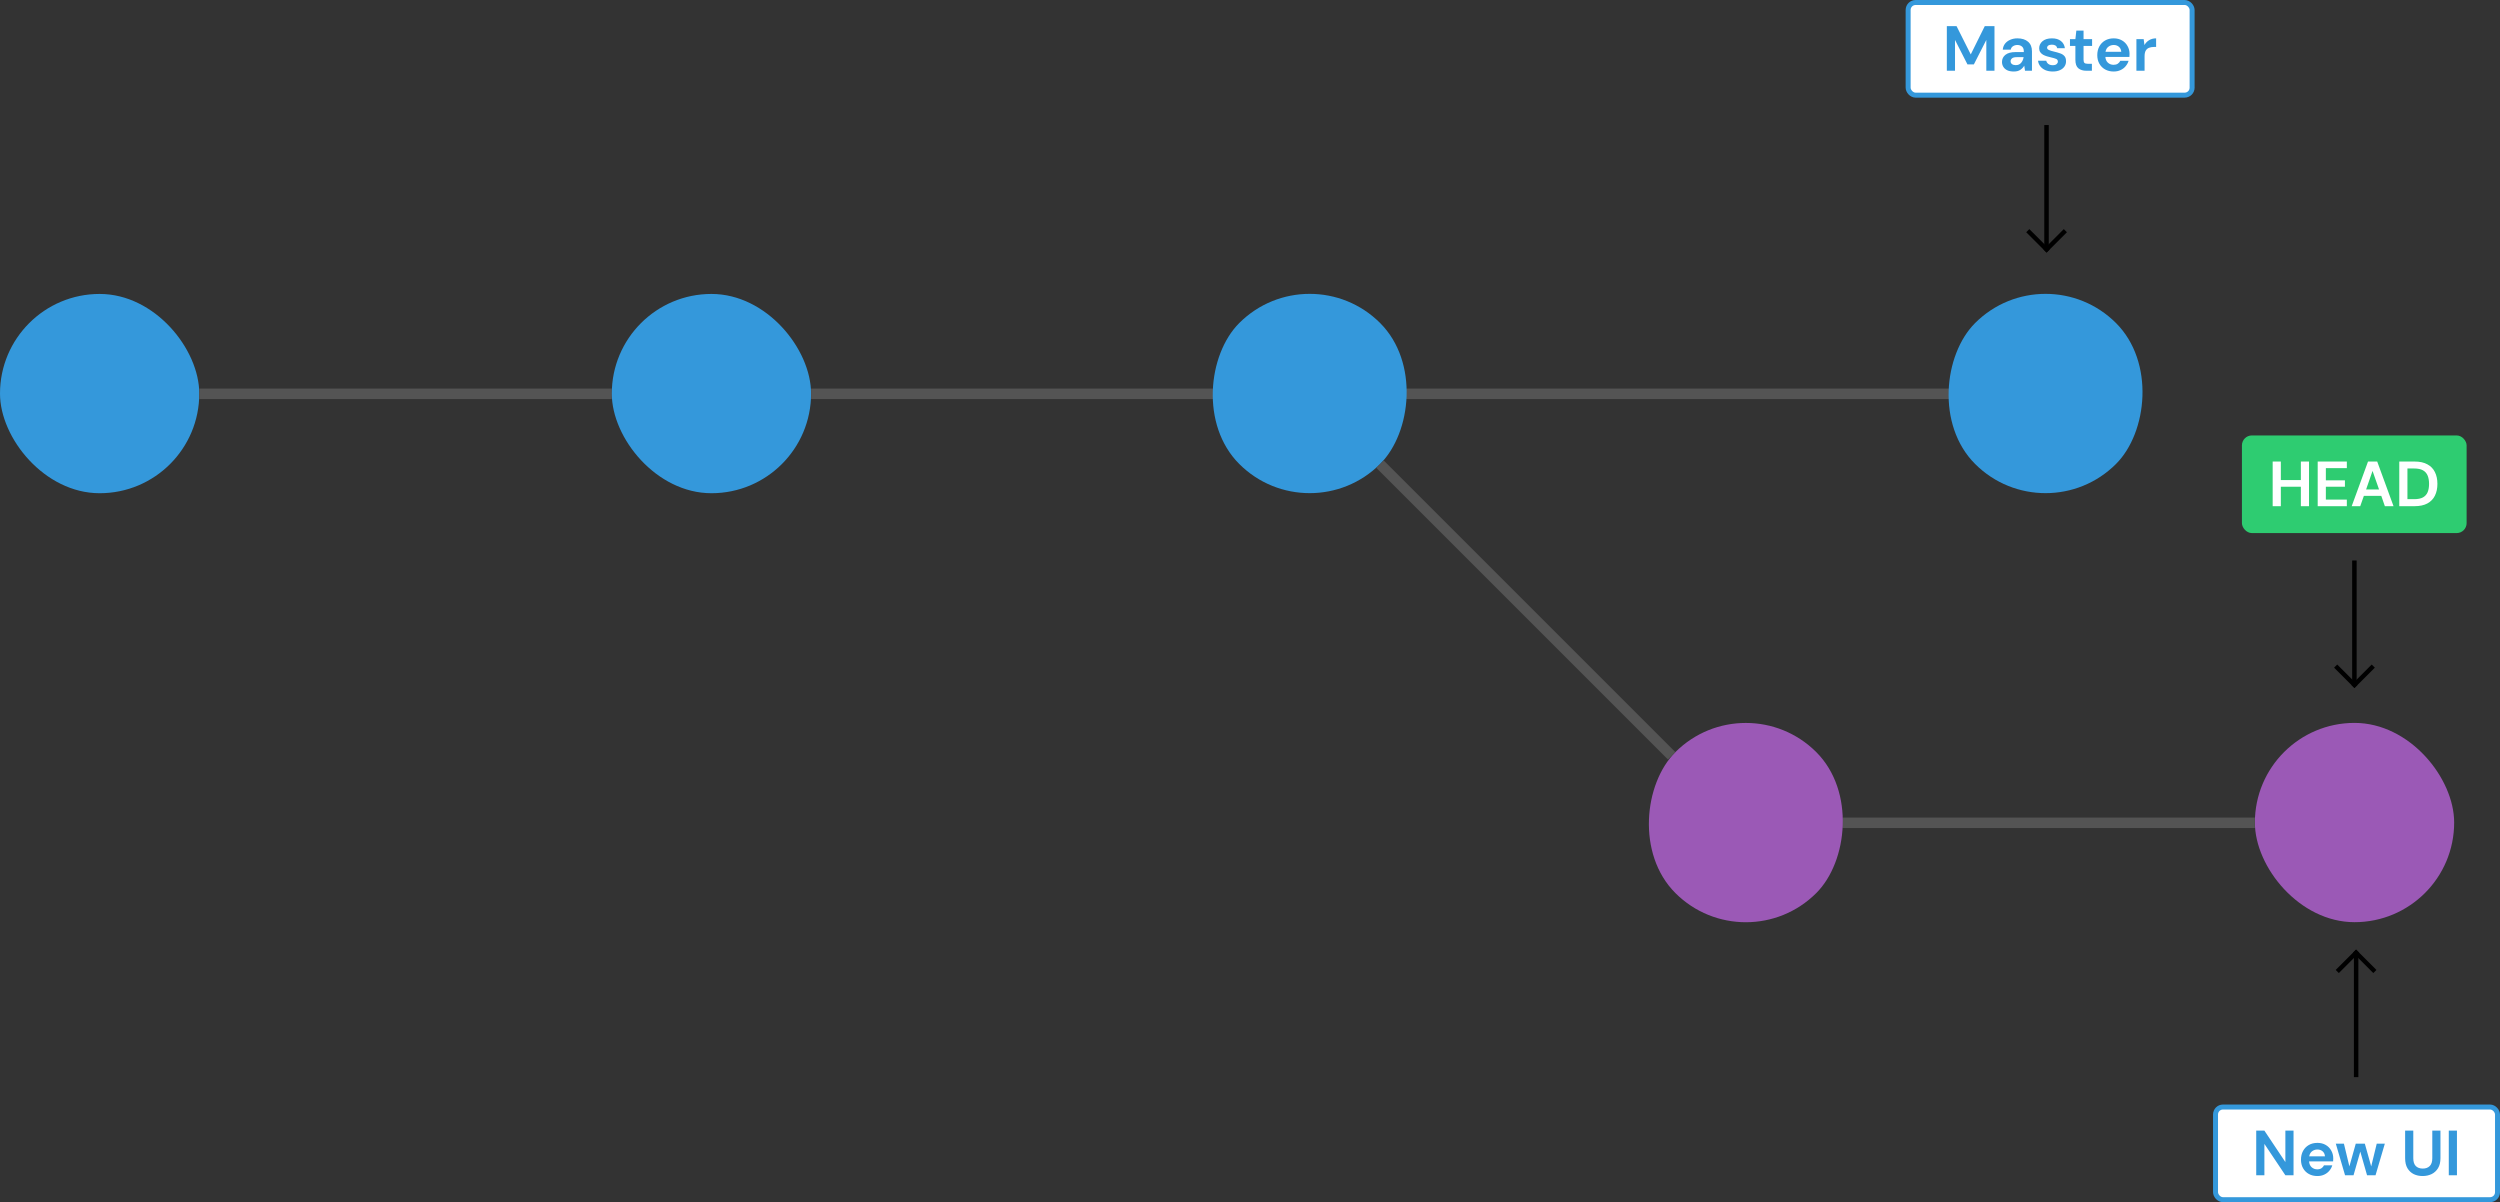 <svg width="5018" height="2413" viewBox="0 0 5018 2413" fill="none" xmlns="http://www.w3.org/2000/svg">
<rect x="0" y="0" width="5018" height="2413" fill="#333333" stroke="none"/>
<rect y="590" width="400" height="400" rx="200" fill="#3498DB"/>
<rect x="400" y="780" width="828" height="21" fill="#545454"/>
<rect x="4688.14" y="1340.11" width="4.434" height="53.39" transform="rotate(-45 4688.14 1340.11)" fill="black" stroke="black" stroke-width="4.434"/>
<rect x="4723.51" y="1127.25" width="4.5" height="240.5" fill="black" stroke="black" stroke-width="4.5"/>
<rect x="4760.5" y="1336.98" width="4.434" height="53.39" transform="rotate(45 4760.5 1336.98)" fill="black" stroke="black" stroke-width="4.434"/>
<rect x="4500" y="874" width="451" height="196" rx="20" fill="#2ECC71"/>
<path d="M4561.7 1016V926.4H4578.09V963.648H4618.28V926.4H4634.66V1016H4618.28V976.96H4578.09V1016H4561.7ZM4652.08 1016V926.4H4710.58V939.584H4668.46V964.16H4706.74V976.96H4668.46V1002.82H4710.58V1016H4652.08ZM4720.32 1016L4753.09 926.4H4771.52L4804.29 1016H4786.88L4779.71 995.264H4744.77L4737.47 1016H4720.32ZM4749.25 982.464H4775.23L4762.18 945.216L4749.25 982.464ZM4815.83 1016V926.4H4846.42C4856.92 926.4 4865.54 928.277 4872.28 932.032C4879.1 935.701 4884.14 940.907 4887.38 947.648C4890.71 954.304 4892.37 962.155 4892.37 971.2C4892.37 980.245 4890.71 988.139 4887.38 994.88C4884.14 1001.54 4879.1 1006.74 4872.28 1010.5C4865.54 1014.17 4856.92 1016 4846.42 1016H4815.83ZM4832.21 1001.92H4845.65C4853.16 1001.92 4859.09 1000.73 4863.45 998.336C4867.8 995.861 4870.91 992.363 4872.79 987.84C4874.67 983.232 4875.61 977.685 4875.61 971.2C4875.61 964.8 4874.67 959.296 4872.79 954.688C4870.91 950.08 4867.8 946.539 4863.45 944.064C4859.09 941.589 4853.16 940.352 4845.65 940.352H4832.21V1001.92Z" fill="white"/>
<rect x="1228" y="590" width="400" height="400" rx="200" fill="#3498DB"/>
<rect x="4526" y="1451" width="400" height="400" rx="200" fill="#9B59B6"/>
<rect x="3698" y="1641" width="828" height="21" fill="#545454"/>
<rect x="1628" y="780" width="828" height="21" fill="#545454"/>
<rect x="2807" y="780" width="1133" height="21" fill="#545454"/>
<rect x="2628.84" y="507" width="400" height="400" rx="200" transform="rotate(45 2628.84 507)" fill="#3498DB"/>
<rect x="4105.84" y="507" width="400" height="400" rx="200" transform="rotate(45 4105.84 507)" fill="#3498DB"/>
<rect x="3504.24" y="1368.26" width="400" height="400" rx="200" transform="rotate(45 3504.24 1368.26)" fill="#9B59B6"/>
<rect x="2777.33" y="924.193" width="828" height="21" transform="rotate(45 2777.33 924.193)" fill="#545454"/>
<rect x="4070.14" y="466.112" width="4.434" height="53.39" transform="rotate(-45 4070.14 466.112)" fill="black" stroke="black" stroke-width="4.434"/>
<rect x="4105.51" y="253.25" width="4.5" height="240.5" fill="black" stroke="black" stroke-width="4.5"/>
<rect x="4142.5" y="462.976" width="4.434" height="53.39" transform="rotate(45 4142.5 462.976)" fill="black" stroke="black" stroke-width="4.434"/>
<rect x="3830" y="5" width="570" height="186" rx="15" fill="white" stroke="#3498DB" stroke-width="10"/>
<path d="M3907.7 142V52.4H3927.16L3955.7 109.232L3983.86 52.4H4003.32V142H3986.94V80.176L3961.98 129.2H3949.05L3924.09 80.176V142H3907.7ZM4042.21 143.536C4036.75 143.536 4032.27 142.683 4028.77 140.976C4025.27 139.184 4022.67 136.837 4020.96 133.936C4019.25 131.035 4018.4 127.835 4018.4 124.336C4018.4 118.448 4020.7 113.669 4025.31 110C4029.92 106.331 4036.83 104.496 4046.05 104.496H4062.18V102.96C4062.18 98.608 4060.94 95.408 4058.46 93.36C4055.99 91.312 4052.92 90.288 4049.25 90.288C4045.92 90.288 4043.02 91.099 4040.54 92.72C4038.07 94.256 4036.53 96.56 4035.94 99.632H4019.94C4020.36 95.024 4021.9 91.013 4024.54 87.6C4027.27 84.187 4030.77 81.584 4035.04 79.792C4039.31 77.915 4044.09 76.976 4049.38 76.976C4058.42 76.976 4065.55 79.237 4070.75 83.76C4075.96 88.283 4078.56 94.683 4078.56 102.96V142H4064.61L4063.07 131.76C4061.19 135.173 4058.55 137.989 4055.14 140.208C4051.81 142.427 4047.5 143.536 4042.21 143.536ZM4045.92 130.736C4050.61 130.736 4054.24 129.2 4056.8 126.128C4059.45 123.056 4061.11 119.259 4061.79 114.736H4047.84C4043.49 114.736 4040.37 115.547 4038.5 117.168C4036.62 118.704 4035.68 120.624 4035.68 122.928C4035.68 125.403 4036.62 127.323 4038.5 128.688C4040.37 130.053 4042.85 130.736 4045.92 130.736ZM4120.44 143.536C4114.8 143.536 4109.85 142.64 4105.59 140.848C4101.32 138.971 4097.91 136.411 4095.35 133.168C4092.79 129.925 4091.25 126.171 4090.74 121.904H4107.25C4107.76 124.379 4109.13 126.512 4111.35 128.304C4113.65 130.011 4116.6 130.864 4120.18 130.864C4123.76 130.864 4126.37 130.139 4127.99 128.688C4129.69 127.237 4130.55 125.573 4130.55 123.696C4130.55 120.965 4129.35 119.131 4126.96 118.192C4124.57 117.168 4121.25 116.187 4116.98 115.248C4114.25 114.651 4111.48 113.925 4108.66 113.072C4105.84 112.219 4103.24 111.152 4100.85 109.872C4098.55 108.507 4096.67 106.8 4095.22 104.752C4093.77 102.619 4093.04 100.016 4093.04 96.944C4093.04 91.312 4095.26 86.576 4099.7 82.736C4104.22 78.896 4110.54 76.976 4118.64 76.976C4126.15 76.976 4132.13 78.725 4136.56 82.224C4141.09 85.723 4143.77 90.544 4144.63 96.688H4129.14C4128.2 91.995 4124.66 89.648 4118.52 89.648C4115.44 89.648 4113.05 90.245 4111.35 91.44C4109.73 92.635 4108.92 94.128 4108.92 95.92C4108.92 97.797 4110.15 99.291 4112.63 100.4C4115.1 101.509 4118.39 102.533 4122.48 103.472C4126.92 104.496 4130.97 105.648 4134.64 106.928C4138.4 108.123 4141.38 109.957 4143.6 112.432C4145.82 114.821 4146.93 118.277 4146.93 122.8C4147.02 126.725 4145.99 130.267 4143.86 133.424C4141.73 136.581 4138.65 139.056 4134.64 140.848C4130.63 142.64 4125.9 143.536 4120.44 143.536ZM4187.73 142C4181.08 142 4175.74 140.379 4171.73 137.136C4167.72 133.893 4165.72 128.133 4165.72 119.856V92.208H4154.84V78.512H4165.72L4167.64 61.488H4182.1V78.512H4199.25V92.208H4182.1V119.984C4182.1 123.056 4182.74 125.189 4184.02 126.384C4185.39 127.493 4187.69 128.048 4190.93 128.048H4198.87V142H4187.73ZM4242.54 143.536C4236.14 143.536 4230.47 142.171 4225.52 139.44C4220.57 136.709 4216.69 132.869 4213.87 127.92C4211.06 122.971 4209.65 117.253 4209.65 110.768C4209.65 104.197 4211.01 98.352 4213.74 93.232C4216.56 88.112 4220.4 84.144 4225.26 81.328C4230.21 78.427 4236.02 76.976 4242.67 76.976C4248.9 76.976 4254.4 78.341 4259.18 81.072C4263.96 83.803 4267.67 87.557 4270.32 92.336C4273.05 97.029 4274.42 102.277 4274.42 108.08C4274.42 109.019 4274.37 110 4274.29 111.024C4274.29 112.048 4274.24 113.115 4274.16 114.224H4225.9C4226.24 119.173 4227.95 123.056 4231.02 125.872C4234.18 128.688 4237.98 130.096 4242.42 130.096C4245.74 130.096 4248.52 129.371 4250.74 127.92C4253.04 126.384 4254.75 124.421 4255.86 122.032H4272.5C4271.3 126.043 4269.3 129.712 4266.48 133.04C4263.75 136.283 4260.34 138.843 4256.24 140.72C4252.23 142.597 4247.66 143.536 4242.54 143.536ZM4242.67 90.288C4238.66 90.288 4235.12 91.44 4232.05 93.744C4228.98 95.963 4227.01 99.376 4226.16 103.984H4257.78C4257.52 99.803 4255.98 96.475 4253.17 94C4250.35 91.525 4246.85 90.288 4242.67 90.288ZM4288.2 142V78.512H4302.79L4304.32 90.416C4306.63 86.32 4309.74 83.077 4313.67 80.688C4317.68 78.213 4322.37 76.976 4327.75 76.976V94.256H4323.14C4319.56 94.256 4316.36 94.811 4313.54 95.92C4310.72 97.029 4308.5 98.949 4306.88 101.68C4305.35 104.411 4304.58 108.208 4304.58 113.072V142H4288.2Z" fill="#3498DB"/>
<rect x="4766.86" y="1946.89" width="4.434" height="53.39" transform="rotate(135 4766.86 1946.89)" fill="black" stroke="black" stroke-width="4.434"/>
<rect x="4731.49" y="2159.75" width="4.5" height="240.5" transform="rotate(-180 4731.49 2159.75)" fill="black" stroke="black" stroke-width="4.5"/>
<rect x="4694.5" y="1950.02" width="4.434" height="53.39" transform="rotate(-135 4694.5 1950.02)" fill="black" stroke="black" stroke-width="4.434"/>
<rect x="5013" y="2408" width="566" height="186" rx="15" transform="rotate(-180 5013 2408)" fill="white" stroke="#3498DB" stroke-width="10"/>
<path d="M4528.7 2359V2269.4H4545.09L4587.2 2332.5V2269.4H4603.58V2359H4587.2L4545.09 2296.02V2359H4528.7ZM4651.42 2360.54C4645.02 2360.54 4639.34 2359.17 4634.39 2356.44C4629.44 2353.71 4625.56 2349.87 4622.75 2344.92C4619.93 2339.97 4618.52 2334.25 4618.52 2327.77C4618.52 2321.2 4619.89 2315.35 4622.62 2310.23C4625.43 2305.11 4629.27 2301.14 4634.14 2298.33C4639.09 2295.43 4644.89 2293.98 4651.55 2293.98C4657.78 2293.98 4663.28 2295.34 4668.06 2298.07C4672.84 2300.8 4676.55 2304.56 4679.19 2309.34C4681.92 2314.03 4683.29 2319.28 4683.29 2325.08C4683.29 2326.02 4683.25 2327 4683.16 2328.02C4683.16 2329.05 4683.12 2330.11 4683.03 2331.22H4634.78C4635.12 2336.17 4636.83 2340.06 4639.9 2342.87C4643.06 2345.69 4646.85 2347.1 4651.29 2347.1C4654.62 2347.1 4657.39 2346.37 4659.61 2344.92C4661.91 2343.38 4663.62 2341.42 4664.73 2339.03H4681.37C4680.18 2343.04 4678.17 2346.71 4675.35 2350.04C4672.62 2353.28 4669.21 2355.84 4665.11 2357.72C4661.1 2359.6 4656.54 2360.54 4651.42 2360.54ZM4651.55 2307.29C4647.54 2307.29 4643.99 2308.44 4640.92 2310.74C4637.85 2312.96 4635.89 2316.38 4635.03 2320.98H4666.65C4666.39 2316.8 4664.86 2313.47 4662.04 2311C4659.23 2308.53 4655.73 2307.29 4651.55 2307.29ZM4706.99 2359L4688.43 2295.51H4704.68L4715.69 2341.21L4728.49 2295.51H4746.67L4759.47 2341.21L4770.6 2295.51H4786.86L4768.17 2359H4751.15L4737.58 2311.51L4724.01 2359H4706.99ZM4862.64 2360.54C4856.07 2360.54 4850.14 2359.26 4844.85 2356.7C4839.56 2354.05 4835.33 2350.08 4832.18 2344.79C4829.1 2339.5 4827.57 2332.8 4827.57 2324.7V2269.4H4843.95V2324.82C4843.95 2331.82 4845.62 2337.03 4848.94 2340.44C4852.36 2343.85 4857.05 2345.56 4863.02 2345.56C4868.91 2345.56 4873.56 2343.85 4876.98 2340.44C4880.39 2337.03 4882.1 2331.82 4882.1 2324.82V2269.4H4898.48V2324.7C4898.48 2332.8 4896.86 2339.5 4893.62 2344.79C4890.37 2350.08 4886.02 2354.05 4880.56 2356.7C4875.18 2359.26 4869.21 2360.54 4862.64 2360.54ZM4915.2 2359V2269.4H4931.59V2359H4915.2Z" fill="#3498DB"/>
</svg>

